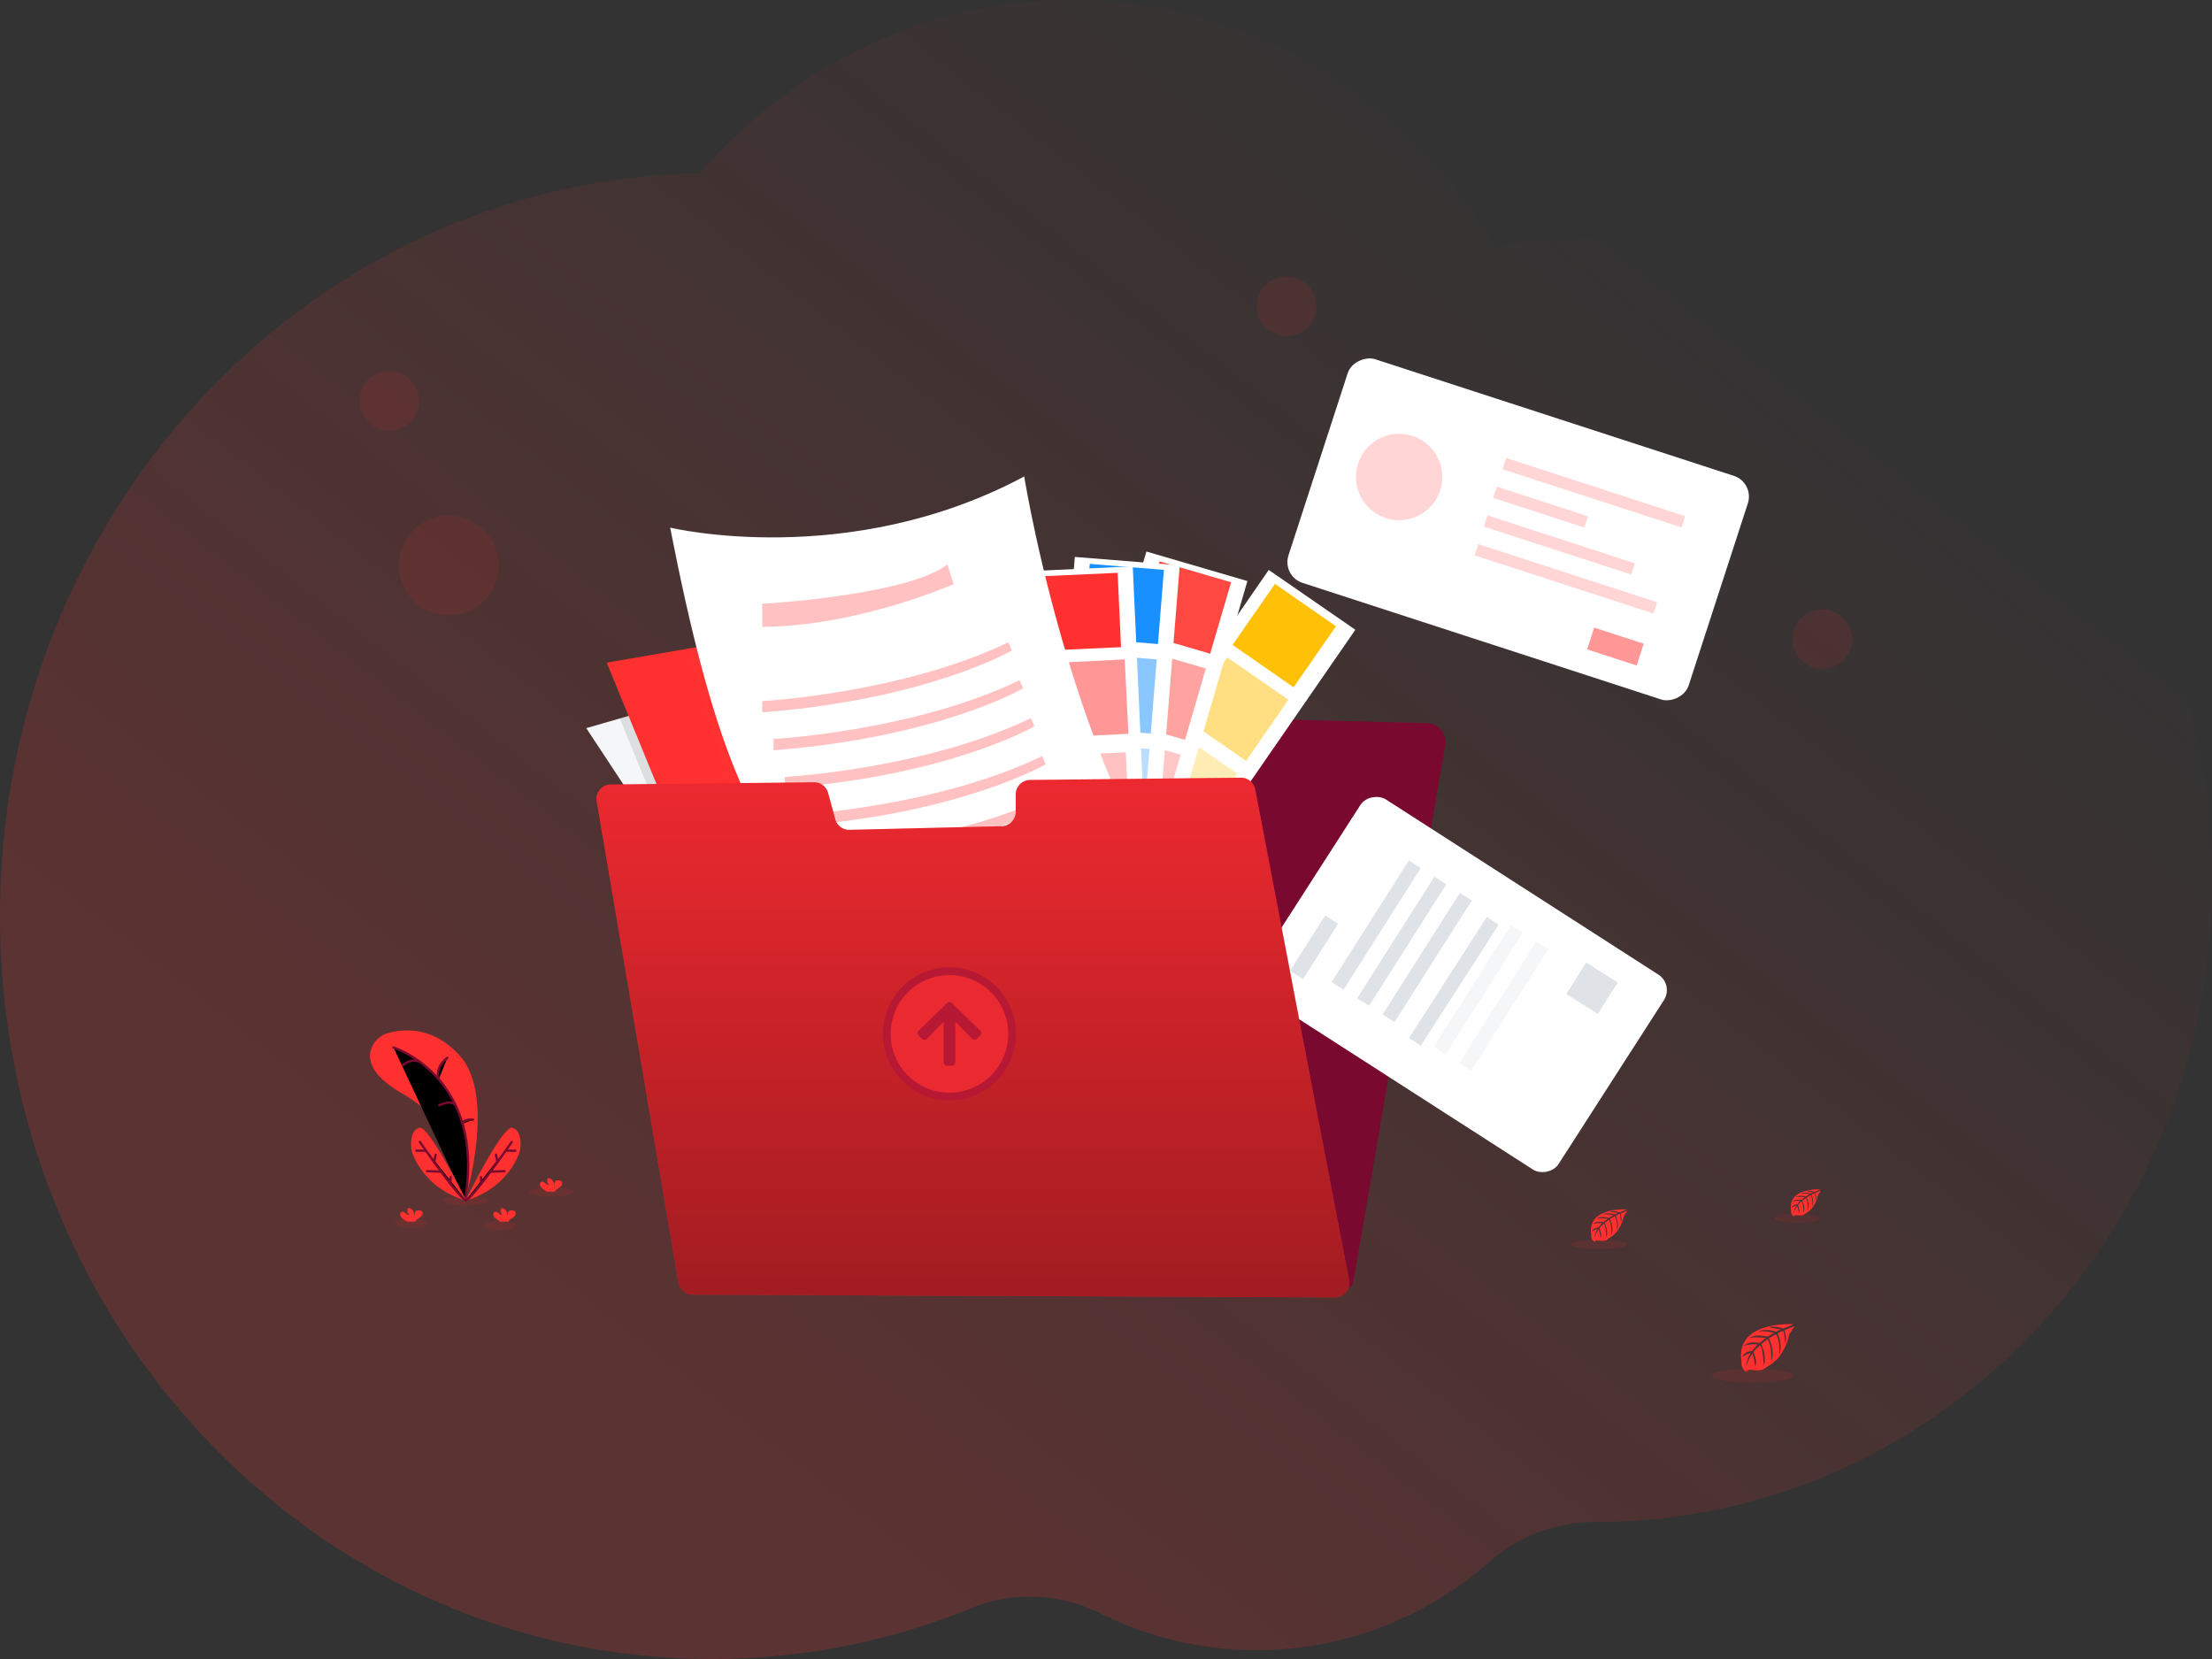 <svg class="MuiBox-root css-olkjfu" viewBox="0 0 480 360" xmlns="http://www.w3.org/2000/svg">
    <rect x="0" y="0" width="480" height="360" fill="#333333" stroke="none"/>
    <defs>
        <linearGradient id="BG" x1="19.496%" x2="77.479%" y1="71.822%" y2="16.69%">
            <stop offset="0%" stop-color="#FF3030"></stop>
            <stop offset="100%" stop-color="#FF3030" stop-opacity="0"></stop>
        </linearGradient>
    </defs>
    <path fill="url(#BG)" fill-rule="nonzero"
        d="M0 198.78c0 41.458 14.945 79.236 39.539 107.786 28.214 32.765 69.128 53.365 114.734 53.434a148.44 148.44 0 0056.495-11.036c9.051-3.699 19.182-3.274 27.948 1.107a75.779 75.779 0 0033.957 8.01c5.023 0 9.942-.494 14.7-1.433 13.58-2.67 25.94-8.99 36.09-17.94 6.378-5.627 14.547-8.456 22.897-8.446h.142c27.589 0 53.215-8.732 74.492-23.696 19.021-13.36 34.554-31.696 44.904-53.224C474.92 234.58 480 213.388 480 190.958c0-76.93-59.774-139.305-133.498-139.305-7.516 0-14.88.663-22.063 1.899C305.418 21.42 271.355 0 232.499 0a103.651 103.651 0 00-45.88 10.661c-13.24 6.487-25.011 15.705-34.64 26.939-32.698.544-62.931 11.69-87.676 30.291C25.351 97.155 0 144.882 0 198.781z"
        opacity="0.2"></path>
    <defs>
        <linearGradient id="linearGradient-2" x1="30.113%" x2="30.113%" y1="0%" y2="100%">
            <stop offset="0%" stop-opacity="0"></stop>
            <stop offset="100%"></stop>
        </linearGradient>
    </defs>
    <path fill="#FF4842" fill-rule="nonzero"
        d="M293.006 206.192c-2.248 2.672-4.676 2.628-6.123 2.251l.054-1.384s5.979-2.733 5.827-2.159c-.057.215.057.733.242 1.292zM309.393 209.217c-3.818 2.206-6.058-.38-6.578-1.112.32-.84.801-2.204.703-2.592-.144-.577 5.827 2.155 5.827 2.155l.048 1.549zM305.303 187.204s3.632-2.093 4.425-1.151c.792.942-4.425 1.151-4.425 1.151zM307.497 188.355s-.598.299.721.681c1.318.383-.721-.681-.721-.681zM285.532 182.599c-.123.036 3.022 2.123 5.862.395-.012 0-5.154-.61-5.862-.395zM291.239 186.591s-.861 1.692-2.625 1.943c-1.764.251 2.625-1.943 2.625-1.943zM302.785 190.262s4.138 6.578 3.346 8.129c-.793 1.552-3.346-8.129-3.346-8.129zM294.62 216.416c0 .368 0 .712-.036.996-.107 1.33-3.381.828-3.381.828-2.99.416-4.066-1.019-4.422-2.392a5.444 5.444 0 01-.164-1.363 5.606 5.606 0 01.054-.819v-.272a1.998 1.998 0 011.859.379c1.331 1.08 3.095.252 3.095.252s1.294.107 1.793.538c.281.242.745-.341 1.098-.897.021.359.054 1.007.074 1.701.024.356.03.714.03 1.049z"
        opacity="0.05"></path>
    <path fill="#FF4842" fill-rule="nonzero"
        d="M289.37 216.339s-.897.879-2.589-.479a5.444 5.444 0 01-.164-1.363c.864.658 2.466 1.842 2.753 1.842zM294.62 216.416a.67.67 0 01-.519.132.672.672 0 01-.452-.287c.348-.266.669-.566.956-.897.009.359.015.717.015 1.052zM301.637 217.032c0 .371 0 .715.033.996.108 1.333 3.382.828 3.382.828 2.989.419 4.066-1.017 4.421-2.392a5.728 5.728 0 00.111-2.182v-.272a2.024 2.024 0 00-1.862.379c-1.331 1.08-3.092.251-3.092.251s-1.294.111-1.794.542c-.281.242-.744-.341-1.094-.897a61.426 61.426 0 00-.078 1.701c-.024.35-.03.708-.027 1.046z"
        opacity="0.05"></path>
    <path fill="#FF4842" fill-rule="nonzero"
        d="M306.887 216.949s.897.879 2.587-.479c.112-.444.169-.901.167-1.36-.867.655-2.47 1.839-2.754 1.839zM301.637 217.032a.67.67 0 00.969-.155 6.35 6.35 0 01-.957-.897c-.009.356-.014.714-.012 1.052zM319.614 106.269c.063-.138.123-.275.18-.41.057-.134.077-.209.11-.317-.11.237-.206.48-.29.727z"
        opacity="0.05"></path>
    <path fill="#7A0930" fill-rule="nonzero"
        d="M157.592 279.461a4.114 4.114 0 01-.917-3.131l13.196-107.979 1.094-8.97a4.142 4.142 0 014.078-3.635l38.654-.257a4.135 4.135 0 004.108-4.249l-.015-.409a4.14 4.14 0 014.135-4.279h40.619a4.134 4.134 0 014.098 4.682 4.137 4.137 0 003.995 4.682l39.01.996a4.13 4.13 0 013.97 4.831l-19.502 113.909-.368 2.152a4.042 4.042 0 01-.598 1.543l-135.557.114z">
    </path>
    <path fill="#FFF" fill-rule="nonzero"
        d="M251.257 123.297L274.098 123.297 274.098 200.823 251.257 200.823z"
        transform="rotate(34.64 262.678 162.06)"></path>
    <path fill="#FFC107" fill-rule="nonzero"
        d="M270.625 129.858L286.75 129.858 286.75 145.983 270.625 145.983z"
        transform="rotate(34.804 278.687 137.92)"></path>
    <path fill="#FFC107" fill-rule="nonzero"
        d="M260.276 145.813L276.423 145.813 276.423 161.961 260.276 161.961z" opacity="0.5"
        transform="rotate(34.64 268.35 153.887)"></path>
    <path fill="#FFC107" fill-rule="nonzero"
        d="M249.192 161.852L265.339 161.852 265.339 178 249.192 178z" opacity="0.3"
        transform="rotate(34.64 257.265 169.926)"></path>
    <path fill="#FFF" fill-rule="nonzero"
        d="M237.473 121.334L260.314 121.334 260.314 198.568 237.473 198.568z"
        transform="rotate(16.29 248.893 159.951)"></path>
    <path fill="#FF4842" fill-rule="nonzero"
        d="M249.053 123.762L265.201 123.762 265.201 139.909 249.053 139.909z"
        transform="rotate(16.29 257.127 131.835)"></path>
    <path fill="#FF4842" fill-rule="nonzero"
        d="M243.584 142.474L259.732 142.474 259.732 158.621 243.584 158.621z" opacity="0.5"
        transform="rotate(16.29 251.658 150.547)"></path>
    <path fill="#FF4842" fill-rule="nonzero"
        d="M238.116 161.183L254.264 161.183 254.264 177.33 238.116 177.33z" opacity="0.3"
        transform="rotate(16.29 246.19 169.256)"></path>
    <path fill="#FFF" fill-rule="nonzero"
        d="M230.099 121.642L252.941 121.642 252.941 198.875 230.099 198.875z"
        transform="rotate(4.6 241.52 160.258)"></path>
    <path fill="#1890FF" fill-rule="nonzero"
        d="M235.8 122.985L251.948 122.985 251.948 139.133 235.8 139.133z"
        transform="rotate(4.6 243.874 131.06)"></path>
    <path fill="#1890FF" fill-rule="nonzero"
        d="M234.234 142.413L250.382 142.413 250.382 158.561 234.234 158.561z" opacity="0.5"
        transform="rotate(4.6 242.308 150.487)"></path>
    <path fill="#1890FF" fill-rule="nonzero"
        d="M232.672 161.846L248.82 161.846 248.82 177.994 232.672 177.994z" opacity="0.3"
        transform="rotate(4.6 240.746 169.92)"></path>
    <path fill="#FFF" fill-rule="nonzero"
        d="M224.737 123.385L247.578 123.385 247.578 200.618 224.737 200.618z"
        transform="rotate(-2.61 236.157 162.002)"></path>
    <path fill="#FF3030" fill-rule="nonzero"
        d="M226.751 124.66L242.899 124.66 242.899 140.807 226.751 140.807z"
        transform="rotate(-2.61 234.825 132.734)"></path>
    <path fill="#FF3030" fill-rule="nonzero"
        d="M228.306 143.479L244.473 143.479 244.473 159.647 228.306 159.647z" opacity="0.5"
        transform="rotate(-2.862 236.39 151.563)"></path>
    <path fill="#FF3030" fill-rule="nonzero"
        d="M228.525 163.609L244.673 163.609 244.673 179.756 228.525 179.756z" opacity="0.3"
        transform="rotate(-2.61 236.599 171.683)"></path>
    <path fill="#F4F6F8" fill-rule="nonzero"
        d="M232.679 225.726l-20.294 7.851-29.661 11.466c-1.121-2.093-2.771-4.921-4.813-8.297-7.026-11.642-18.65-29.75-29.001-45.665-11.66-17.938-21.696-33.075-21.696-33.075l7.265-2.093 59.346-17.23 38.854 87.043z">
    </path>
    <path fill="#000" fill-rule="nonzero"
        d="M232.679 225.726l-20.294 7.851a152.535 152.535 0 01-34.484 3.169c-7.026-11.642-18.65-29.75-29-45.665l-14.42-35.18 59.343-17.218 38.855 87.043z"
        opacity="0.1"></path>
    <path fill="#FF3030" fill-rule="nonzero"
        d="M247.777 220.841s-31.526 18.65-78.596 14.432l-37.525-91.486 17.984-3.091 62.168-10.677 35.279 89.043.69 1.779z">
    </path>
    <path fill="#FF4842" fill-rule="nonzero"
        d="M247.075 219.074c-7.424.365-16.013.329-24.654-.702-9.351-1.101-18.757-3.367-26.82-7.523-6.742-3.471-12.506-7.247-17.532-11.776-13.074-11.759-21.164-28.579-28.429-58.365l62.168-10.677 35.267 89.043z"
        opacity="0.1"></path>
    <path fill="#FFF" fill-rule="nonzero"
        d="M270.203 213.959s-23.239 4.55-46.894 1.749c-9.351-1.1-18.757-3.367-26.82-7.522-6.742-3.471-12.503-7.247-17.532-11.777-16.181-14.557-24.725-36.866-33.536-81.918 0 0 38.633 9.325 76.836-11.101-.012.015 12.865 80.373 47.946 110.569z">
    </path>
    <path fill="#FF3030" fill-rule="nonzero"
        d="M165.405 131.03s31.416-1.776 40.187-8.548l1.331 4.276s-20.758 9.157-41.518 9.268v-4.996zM165.405 152.137s30.417-1.665 53.399-12.766l.777 1.776s-18.237 10.647-54.176 13.433v-2.443zM167.853 160.362s30.418-1.665 53.397-12.766l.777 1.776s-18.237 10.643-54.174 13.433v-2.443zM170.299 168.599s30.417-1.666 53.399-12.766l.774 1.775s-18.237 10.647-54.173 13.433v-2.442zM172.748 176.835s30.417-1.665 53.396-12.766l.777 1.776s-18.237 10.647-54.173 13.433v-2.443zM175.193 185.075s30.417-1.665 53.399-12.766l.774 1.776s-18.237 10.643-54.173 13.433v-2.443z"
        opacity="0.3"></path>
    <path fill="#FF3030" fill-rule="nonzero"
        d="M389.069 287.344s-12.641-.762-11.152 8.097c0 0-.299 1.563 1.124 2.275 0 0 .021-.658 1.295-.434.454.077.916.099 1.375.066a2.832 2.832 0 001.677-.694c.468-.409 3.555-1.468 4.936-7.274 0 0 1.023-1.267.981-1.593l-2.132.897s.73 1.54.156 2.816c0 0-.069-2.759-.479-2.691-.083 0-1.109.533-1.109.533s1.253 2.69.299 4.628c0 0 .359-3.304-.699-4.434l-1.495.876s1.465 2.768.472 5.029c0 0 .254-3.465-.789-4.817l-1.361 1.062s1.379 2.729.539 4.604c0 0-.111-4.036-.835-4.341 0 0-1.195 1.049-1.369 1.494 0 0 .942 1.98.356 3.026 0 0-.359-2.691-.652-2.691 0 0-1.196 1.794-1.309 2.99 0 0 .051-1.818 1.022-3.172a3.593 3.593 0 00-1.818.942s.186-1.262 2.111-1.37c0 0 .981-1.351 1.241-1.435 0 0-1.914-.158-3.074.356 0 0 1.023-1.196 3.427-.649l1.342-1.094s-2.52-.347-3.588.036c0 0 1.229-1.052 3.95-.299l1.462-.873s-2.147-.463-3.426-.299c0 0 1.348-.729 3.856.06l1.044-.47s-1.573-.299-2.033-.358c-.461-.06-.488-.174-.488-.174a5.426 5.426 0 012.957.329s2.222-.813 2.186-.954z">
    </path>
    <ellipse cx="380.363" cy="298.487" fill="#FF3030" fill-rule="nonzero" opacity="0.1" rx="8.945" ry="1.513"></ellipse>
    <path fill="#FF3030" fill-rule="nonzero"
        d="M394.956 258.102s-7.125-.43-6.279 4.565a1.218 1.218 0 00.631 1.283s.015-.371.733-.245c.255.042.515.054.774.036.349-.023.681-.159.945-.389.264-.23 2.003-.828 2.783-4.102 0 0 .577-.714.553-.897l-1.196.511s.41.87.087 1.591c0 0-.039-1.558-.269-1.522-.048 0-.625.299-.625.299s.706 1.495.173 2.61c0 0 .204-1.862-.394-2.502l-.846.496s.825 1.561.266 2.834c0 0 .143-1.955-.446-2.714l-.765.598s.774 1.539.299 2.595c0 0-.063-2.275-.469-2.446a4.75 4.75 0 00-.775.834s.532 1.118.204 1.707c0 0-.204-1.515-.368-1.521 0 0-.67 1.001-.739 1.689a3.671 3.671 0 01.577-1.794 2.007 2.007 0 00-1.025.532s.104-.711 1.196-.771c0 0 .553-.763.699-.81 0 0-1.079-.09-1.734.2 0 0 .577-.67 1.932-.365l.759-.619s-1.423-.194-2.024.021c0 0 .694-.598 2.227-.161l.826-.494a7.445 7.445 0 00-1.935-.164s.763-.413 2.174.033l.598-.263s-.897-.177-1.148-.203c-.252-.027-.275-.099-.275-.099a3.078 3.078 0 011.668.185s1.232-.46 1.208-.538z">
    </path>
    <ellipse cx="390.052" cy="264.383" fill="#FF3030" fill-rule="nonzero" opacity="0.1" rx="5.044" ry="1"></ellipse>
    <path fill="#FF3030" fill-rule="nonzero"
        d="M352.896 262.437s-8.604-.52-7.588 5.51a1.47 1.47 0 00.763 1.549s0-.449.897-.299c.309.052.623.067.935.045a1.923 1.923 0 001.142-.473c.318-.279 2.419-.998 3.361-4.951 0 0 .697-.861.667-1.085l-1.468.622s.496 1.046.104 1.916c0 0-.048-1.877-.326-1.835-.056 0-.753.364-.753.364s.852 1.824.209 3.152c0 0 .245-2.249-.475-3.02l-1.023.598s.996 1.886.32 3.423c0 0 .174-2.359-.535-3.289l-.927.724s.939 1.857.365 3.133c0 0-.072-2.747-.565-2.954 0 0-.81.715-.933 1.008 0 0 .64 1.348.242 2.06 0 0-.245-1.83-.445-1.839 0 0-.804 1.214-.897 2.042.04-.768.28-1.512.697-2.159a2.427 2.427 0 00-1.235.643s.125-.858 1.435-.933c0 0 .667-.92.846-.974 0 0-1.303-.111-2.093.239 0 0 .694-.807 2.329-.44l.915-.747s-1.713-.233-2.442.024c0 0 .837-.715 2.69-.191l.996-.598s-1.462-.314-2.335-.201c0 0 .921-.496 2.625.042l.711-.32s-1.07-.209-1.384-.242c-.314-.033-.329-.119-.329-.119a3.69 3.69 0 012.012.221s1.519-.553 1.492-.646z">
    </path>
    <ellipse cx="346.97" cy="270.022" fill="#FF3030" fill-rule="nonzero" opacity="0.1" rx="6.09" ry="1.028"></ellipse>
    <rect width="51.026" height="91.312" x="303.926" y="69.211" fill="#FFF" fill-rule="nonzero" rx="4.737"
        transform="rotate(-71.99 329.44 114.867)"></rect>
    <circle cx="303.613" cy="103.507" r="9.376" fill="#FF3030" fill-rule="nonzero" opacity="0.2"></circle>
    <path fill="#FF3030" fill-rule="nonzero"
        d="M344.582 86.488L347.151 86.488 347.151 127.337 344.582 127.337z" opacity="0.2"
        transform="rotate(-71.99 345.867 106.913)"></path>
    <path fill="#FF3030" fill-rule="nonzero"
        d="M333.028 99.637L335.597 99.637 335.597 120.446 333.028 120.446z" opacity="0.2"
        transform="rotate(-71.99 334.312 110.042)"></path>
    <path fill="#FF3030" fill-rule="nonzero"
        d="M337.109 101.431L339.677 101.431 339.677 135.086 337.109 135.086z" opacity="0.2"
        transform="rotate(-71.99 338.393 118.259)"></path>
    <path fill="#FF3030" fill-rule="nonzero"
        d="M338.505 105.174L341.074 105.174 341.074 146.023 338.505 146.023z" opacity="0.2"
        transform="rotate(-71.99 339.79 125.599)"></path>
    <path fill="#FF3030" fill-rule="nonzero"
        d="M348.061 134.648L353.027 134.648 353.027 145.952 348.061 145.952z" opacity="0.5"
        transform="rotate(-71.99 350.544 140.3)"></path>
    <rect width="50.3" height="78.305" x="291.549" y="174.486" fill="#FFF" fill-rule="nonzero" rx="4"
        transform="rotate(-57.265 316.7 213.638)"></rect>
    <path fill="#DFE3E8" fill-rule="nonzero"
        d="M278.038 203.889L292.27 203.889 292.27 207.237 278.038 207.237z"
        transform="rotate(-57.57 285.154 205.563)"></path>
    <path fill="#DFE3E8" fill-rule="nonzero"
        d="M283.008 199.202L314.263 199.202 314.263 202.272 283.008 202.272z"
        transform="rotate(-57.57 298.635 200.737)"></path>
    <path fill="#DFE3E8" fill-rule="nonzero"
        d="M288.544 202.716L319.799 202.716 319.799 205.786 288.544 205.786z"
        transform="rotate(-57.57 304.171 204.251)"></path>
    <path fill="#DFE3E8" fill-rule="nonzero"
        d="M294.079 206.236L325.334 206.236 325.334 209.306 294.079 209.306z"
        transform="rotate(-57.57 309.706 207.771)"></path>
    <path fill="#DFE3E8" fill-rule="nonzero"
        d="M299.88 211.407L331.091 211.407 331.091 214.473 299.88 214.473z"
        transform="rotate(-57.265 315.485 212.94)"></path>
    <path fill="#F4F6F8" fill-rule="nonzero"
        d="M305.15 213.269L336.405 213.269 336.405 216.339 305.15 216.339z"
        transform="rotate(-57.57 320.777 214.804)"></path>
    <path fill="#F4F6F8" fill-rule="nonzero"
        d="M310.686 216.783L341.941 216.783 341.941 219.853 310.686 219.853z"
        transform="rotate(-57.57 326.313 218.318)"></path>
    <path fill="#DFE3E8" fill-rule="nonzero"
        d="M341.418 210.407L349.511 210.407 349.511 218.5 341.418 218.5z"
        transform="rotate(-57.57 345.465 214.454)"></path>
    <path fill="#FF3030" fill-rule="nonzero"
        d="M269.277 168.76l-45.767.493a3.127 3.127 0 00-3.094 3.125v3.782a3.127 3.127 0 01-3.05 3.124l-33.024.792a3.124 3.124 0 01-3.095-2.308l-1.551-5.701a3.124 3.124 0 00-3.053-2.308l-44.113.475a3.125 3.125 0 00-3.05 3.648l17.747 104.449a3.129 3.129 0 003.071 2.604l139.363.598a3.129 3.129 0 003.082-3.714l-20.366-106.521a3.125 3.125 0 00-3.1-2.538z">
    </path>
    <path fill="#B71833" fill-rule="nonzero"
        d="M269.277 168.76l-45.767.493a3.127 3.127 0 00-3.094 3.125v3.782a3.127 3.127 0 01-3.05 3.124l-33.024.792a3.124 3.124 0 01-3.095-2.308l-1.551-5.701a3.124 3.124 0 00-3.053-2.308l-44.113.475a3.125 3.125 0 00-3.05 3.648l17.747 104.449a3.129 3.129 0 003.071 2.604l139.363.598a3.129 3.129 0 003.082-3.714l-20.366-106.521a3.125 3.125 0 00-3.1-2.538z"
        opacity="0.243"></path>
    <path fill="url(#linearGradient-2)" fill-rule="nonzero"
        d="M269.277 168.76l-45.767.493a3.127 3.127 0 00-3.094 3.125v3.782a3.127 3.127 0 01-3.05 3.124l-33.024.792a3.124 3.124 0 01-3.095-2.308l-1.551-5.701a3.124 3.124 0 00-3.053-2.308l-44.113.475a3.125 3.125 0 00-3.05 3.648l17.747 104.449a3.129 3.129 0 003.071 2.604l139.363.598a3.129 3.129 0 003.082-3.714l-20.366-106.521a3.125 3.125 0 00-3.1-2.538z"
        opacity="0.32"></path>
    <ellipse cx="119.593" cy="258.664" fill="#FF3030" fill-rule="nonzero" opacity="0.1" rx="4.846" ry="1"></ellipse>
    <ellipse cx="101.03" cy="260.545" fill="#FF3030" fill-rule="nonzero" opacity="0.1" rx="4.846" ry="1"></ellipse>
    <ellipse cx="108.459" cy="265.905" fill="#FF3030" fill-rule="nonzero" opacity="0.1" rx="3.444" ry="1"></ellipse>
    <ellipse cx="89.193" cy="265.433" fill="#FF3030" fill-rule="nonzero" opacity="0.1" rx="3.444" ry="1"></ellipse>
    <path fill="#FF3030" fill-rule="nonzero"
        d="M100.925 260.398s6.796-22.279-1.064-31.204c-5.881-6.676-12.557-5.877-15.547-5.052a5.528 5.528 0 00-3.564 2.963c-1.046 2.254-.858 5.913 6.521 10.186 12.35 7.151 13.119 16.96 13.119 16.96l.535 6.147z">
    </path>
    <path stroke="#7A0930" stroke-linecap="round" stroke-width="0.5"
        d="M85.382 227.302s20.031 6.278 15.546 33.096M97.083 229.547s-2.76 1.86-1.88 4.655M87.39 231.203s1.687-1.716 3.741-.768M95.31 239.832s2.963-1.495 3.728.379M102.638 242.962s-2.224-.176-2.263.897">
    </path>
    <path fill="#FF3030" fill-rule="nonzero"
        d="M101.2 260.575s-7.961-16.193-10.147-15.846c-1.037.17-1.516 1.196-1.734 2.218a6.516 6.516 0 00.434 3.941c1.13 2.601 4.165 7.519 11.447 9.687z">
    </path>
    <path stroke="#7A0930" stroke-linecap="round" stroke-width="0.5" d="M91.113 247.808s8.353 12.115 9.968 12.647">
    </path>
    <path stroke="#7A0930" stroke-linecap="round" stroke-width="0.5" d="M90.344 249.701L92.293 249.701"></path>
    <path stroke="#7A0930" stroke-linecap="round" stroke-width="0.5" d="M92.68 254.132L95.738 254.263"></path>
    <path stroke="#7A0930" stroke-linecap="round" stroke-width="0.5" d="M94.542 250.586L94.21 252.179"></path>
    <path stroke="#7A0930" stroke-linecap="round" stroke-width="0.5" d="M97.792 255.432L97.732 256.879"></path>
    <path fill="#FF3030" fill-rule="nonzero"
        d="M100.964 260.575s7.959-16.193 10.144-15.846c1.041.17 1.519 1.196 1.734 2.218a6.514 6.514 0 01-.433 3.941c-1.13 2.601-4.168 7.519-11.445 9.687z">
    </path>
    <path stroke="#7A0930" stroke-linecap="round" stroke-width="0.5" d="M111.051 247.808s-8.371 12.115-9.97 12.647">
    </path>
    <path stroke="#7A0930" stroke-linecap="round" stroke-width="0.5" d="M111.82 249.701L109.871 249.701"></path>
    <path stroke="#7A0930" stroke-linecap="round" stroke-width="0.5" d="M109.485 254.132L106.426 254.263"></path>
    <path stroke="#7A0930" stroke-linecap="round" stroke-width="0.5" d="M107.622 250.586L107.954 252.179"></path>
    <path stroke="#7A0930" stroke-linecap="round" stroke-width="0.5" d="M104.372 255.432L104.432 256.879"></path>
    <path fill="#FF3030" fill-rule="nonzero"
        d="M87.295 264.357a1.375 1.375 0 01-.452-.685.599.599 0 01.317-.697c.3-.11.598.09.837.299.24.21.512.431.81.38a1.237 1.237 0 01-.382-1.16.47.47 0 01.105-.236c.161-.174.454-.099.648.039.598.43.787 1.264.79 2.018.03-.277.03-.555 0-.831a.853.853 0 01.334-.727.938.938 0 01.476-.114.988.988 0 01.774.222.767.767 0 01-.03.947c-.229.257-.5.474-.801.64a1.805 1.805 0 00-.571.547.399.399 0 00-.042.096h-1.74a4.826 4.826 0 01-1.073-.738zM117.626 257.833a1.355 1.355 0 01-.452-.682.599.599 0 01.314-.696c.299-.111.598.089.837.299.239.209.509.436.817.391a1.236 1.236 0 01-.386-1.157.472.472 0 01.107-.236c.162-.173.455-.099.649.036.613.433.787 1.268.79 2.021a4.008 4.008 0 000-.834.852.852 0 01.299-.736.955.955 0 01.475-.11.998.998 0 01.774.218.768.768 0 01-.033.951 2.996 2.996 0 01-.798.64 1.767 1.767 0 00-.571.544.499.499 0 00-.042.098h-1.701a4.78 4.78 0 01-1.079-.747zM107.518 264.357a1.406 1.406 0 01-.455-.685.6.6 0 01.317-.697c.299-.11.598.09.837.299.239.21.505.437.816.395a1.247 1.247 0 01-.385-1.16.472.472 0 01.107-.236c.162-.174.455-.099.649.039.613.43.783 1.264.789 2.018.03-.277.03-.555 0-.832a.855.855 0 01.314-.735.93.93 0 01.476-.114.988.988 0 01.774.222.764.764 0 01-.033.947 3.028 3.028 0 01-.798.64 1.798 1.798 0 00-.571.547.411.411 0 00-.042.096h-1.734c-.385-.2-.742-.45-1.061-.744z">
    </path>
    <circle cx="84.467" cy="87.003" r="6.467" fill="#FF3030" fill-rule="nonzero" opacity="0.1"></circle>
    <circle cx="395.425" cy="138.681" r="6.467" fill="#FF3030" fill-rule="nonzero" opacity="0.1"></circle>
    <circle cx="279.178" cy="66.467" r="6.467" fill="#FF3030" fill-rule="nonzero" opacity="0.1"></circle>
    <circle cx="97.4" cy="122.68" r="10.838" fill="#FF3030" fill-rule="nonzero" opacity="0.1"></circle>
    <path fill="#B71833" fill-rule="nonzero"
        d="M206.029 209.911c-7.975 0-14.44 6.465-14.44 14.44s6.465 14.44 14.44 14.44 14.44-6.465 14.44-14.44-6.465-14.44-14.44-14.44z">
    </path>
    <path fill="#FF3030" fill-rule="nonzero"
        d="M206.029 211.59c7.047 0 12.761 5.714 12.761 12.761 0 7.048-5.714 12.761-12.761 12.761-7.048 0-12.761-5.713-12.761-12.761.006-7.045 5.716-12.754 12.761-12.761"
        opacity="0.72"></path>
    <path fill="#B71833" fill-rule="nonzero"
        d="M200.058 225.406l-.699-.681a.721.721 0 010-1.065l6.127-5.984a.753.753 0 01.546-.231c.206 0 .404.083.545.231l6.127 5.978a.733.733 0 010 1.065l-.699.682a.768.768 0 01-1.091 0l-3.622-3.727v8.843a.725.725 0 01-.219.523.76.76 0 01-.534.217h-1.009a.75.75 0 01-.759-.74v-8.832l-3.622 3.726a.768.768 0 01-1.091-.005z">
    </path>
</svg>